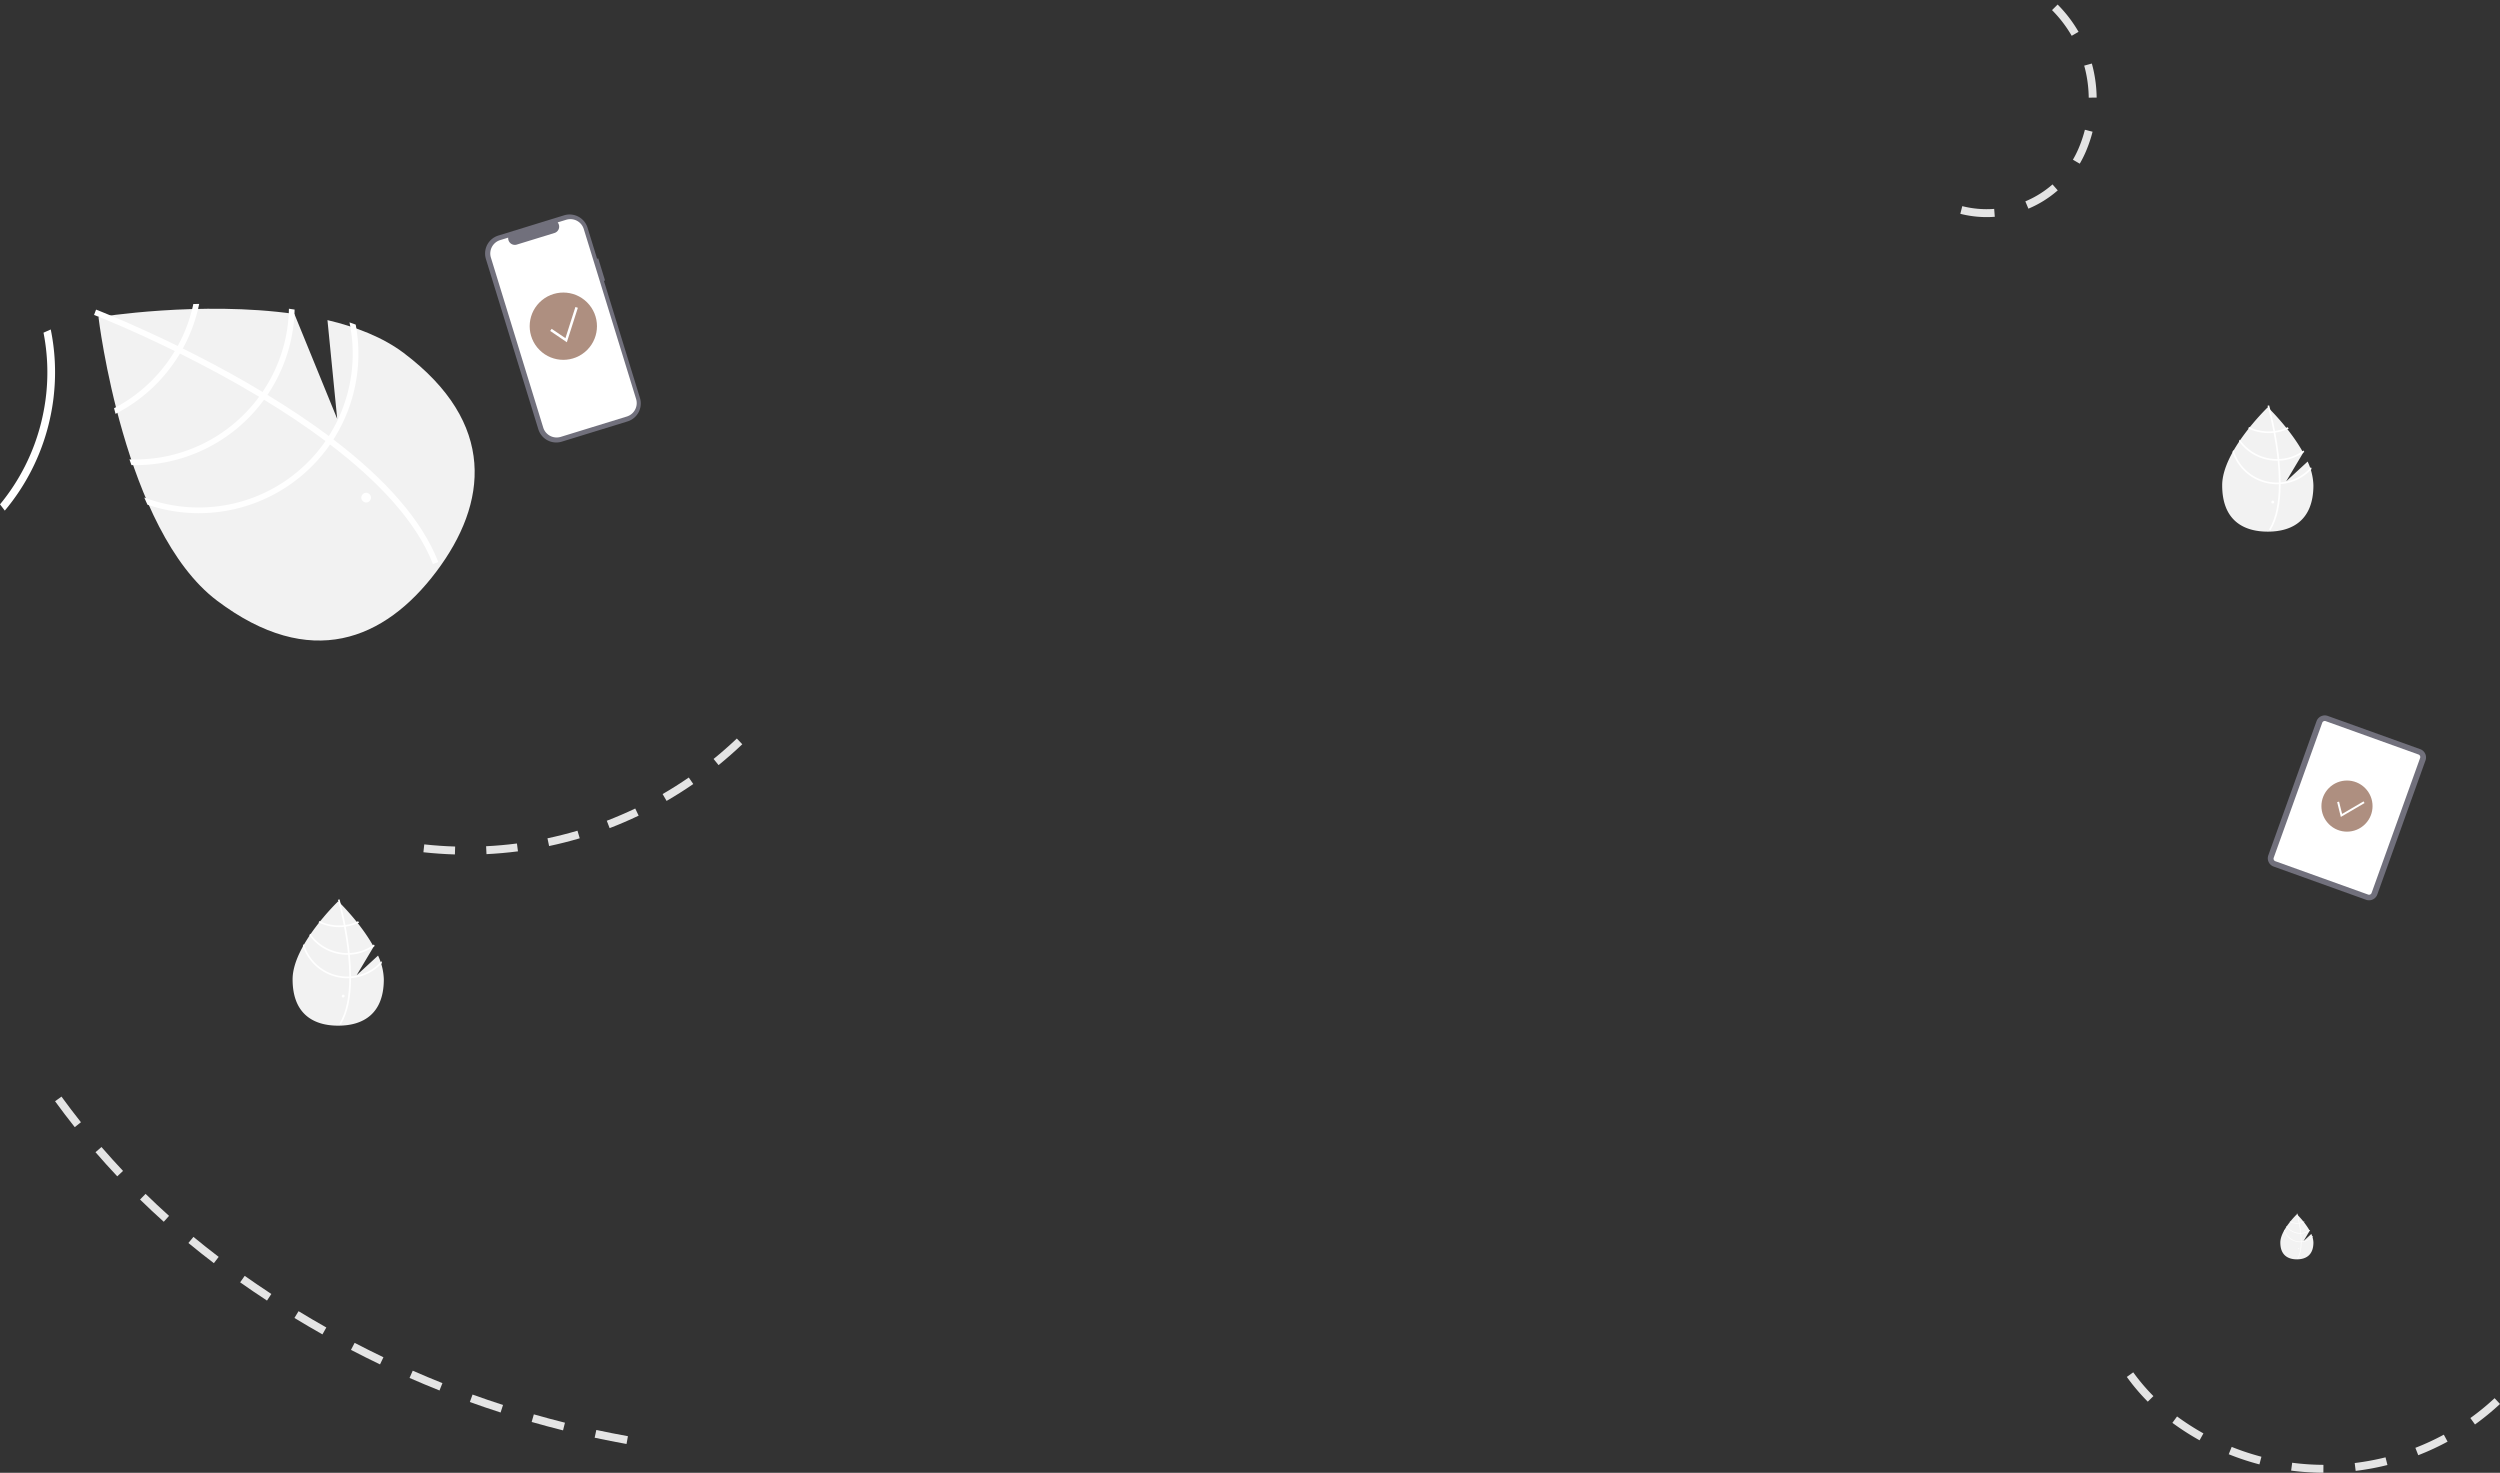 <svg xmlns="http://www.w3.org/2000/svg" width="1478.062" height="870.739" viewBox="0 0 1478.062 870.739"><rect x="0" y="0" width="1478.062" height="870.739" fill="#333333" stroke="none"/><defs><style>.a{fill:#e4e4e4;}.b{fill:#fff;}.c{fill:#f2f2f2;}.d{fill:#71707c;}.e{fill:#ae8f80;}</style></defs><g transform="translate(-53.296 -54.842)"><path class="a" d="M11.928,113.912a78.967,78.967,0,0,1-8.42-18.5l4.478-1.375a74.311,74.311,0,0,0,7.92,17.406ZM.069,75.378Q0,73.717,0,72.053A79.144,79.144,0,0,1,1.831,55.128l4.575,1A74.464,74.464,0,0,0,4.684,72.053q0,1.566.066,3.128ZM12.884,38.145,8.719,36A79.9,79.9,0,0,1,15.385,25.25a64.776,64.776,0,0,1,4.969-5.967l3.413,3.208a60.138,60.138,0,0,0-4.608,5.534,75.2,75.2,0,0,0-6.275,10.119ZM38.8,10.972,36.585,6.843A63.763,63.763,0,0,1,55.921.2l.794,4.617A59.063,59.063,0,0,0,38.8,10.972Zm54.88-.512A58.535,58.535,0,0,0,75.66,4.631L76.363,0A63.216,63.216,0,0,1,95.819,6.294Z" transform="translate(1307.07 165.834) rotate(167)"/><path class="a" d="M216.834,59.4A117.19,117.19,0,0,0,204.91,45.331l3.323-3.3a121.882,121.882,0,0,1,12.4,14.632ZM3.192,44.1,0,40.67A151.839,151.839,0,0,1,14.789,28.556l2.733,3.8A147.082,147.082,0,0,0,3.192,44.1ZM190.926,33.3a149.7,149.7,0,0,0-15.584-10.017l2.282-4.091A154.345,154.345,0,0,1,193.7,29.523ZM33.219,22.526l-2.231-4.119a152.56,152.56,0,0,1,17.345-8.028l1.7,4.366a147.9,147.9,0,0,0-16.811,7.781ZM158.633,15.3a146.948,146.948,0,0,0-17.582-5.815l1.187-4.532a151.791,151.791,0,0,1,18.144,6ZM67.684,9.13,66.546,4.586A153.856,153.856,0,0,1,85.337,1.109L85.9,5.76A149.18,149.18,0,0,0,67.684,9.13Zm55.191-3.2a148.233,148.233,0,0,0-18.481-1.244L104.415,0a153.078,153.078,0,0,1,19.067,1.283Z" transform="translate(1531.359 925.58) rotate(180)"/><path class="a" d="M627.319,508.1l-.171-4.681c6.078-.222,12.221-.688,18.258-1.385l.537,4.654C639.785,507.4,633.519,507.875,627.319,508.1Zm-18.678-.055c-6.206-.263-12.469-.776-18.617-1.526l.567-4.649c6.025.734,12.165,1.237,18.248,1.5Zm55.76-4.226-.9-4.6c5.965-1.168,11.96-2.589,17.817-4.222l1.258,4.512C676.6,501.179,670.487,502.628,664.4,503.821Zm-92.813-.293c-6.08-1.236-12.184-2.731-18.143-4.445l1.295-4.5c5.84,1.679,11.823,3.145,17.782,4.356Zm-35.876-10.316c-5.805-2.183-11.6-4.627-17.21-7.265l1.992-4.239c5.5,2.585,11.177,4.98,16.866,7.119Zm-33.787-15.868c-5.372-3.063-10.7-6.387-15.846-9.881l2.632-3.875c5.042,3.425,10.269,6.683,15.534,9.686Z" transform="matrix(0.883, -0.469, 0.469, 0.883, -344.826, 373.926)"/><path class="a" d="M659.94,767.75c-6.269-1.126-12.608-2.375-18.84-3.711l.983-4.581c6.181,1.326,12.467,2.565,18.685,3.681ZM622.4,759.7c-6.194-1.548-12.434-3.22-18.547-4.969l1.289-4.5c6.062,1.734,12.251,3.393,18.394,4.928Zm-36.916-10.56c-6.074-1.961-12.187-4.049-18.17-6.207l1.589-4.407c5.933,2.14,12,4.211,18.02,6.156Zm-36.119-13.02c-5.912-2.36-11.87-4.854-17.71-7.416l1.882-4.289c5.792,2.54,11.7,5.015,17.564,7.355ZM514.2,720.695c-5.748-2.755-11.524-5.644-17.17-8.588l2.165-4.154c5.6,2.919,11.329,5.785,17.03,8.518Zm-34.043-17.747c-5.528-3.121-11.1-6.39-16.557-9.715l2.437-4c5.414,3.3,10.939,6.54,16.423,9.636Zm-32.781-19.977c-5.324-3.492-10.665-7.123-15.876-10.792l2.7-3.83c5.169,3.64,10.468,7.241,15.749,10.705Zm-31.4-22.12c-5.093-3.866-10.163-7.882-15.068-11.935l2.984-3.611c4.856,4.013,9.875,7.988,14.917,11.815Zm-29.63-24.482c-4.747-4.266-9.467-8.688-14.028-13.144l3.273-3.35c4.515,4.41,9.186,8.788,13.885,13.01Zm-27.494-26.864c-4.374-4.647-8.707-9.448-12.879-14.272l3.543-3.065c4.129,4.775,8.418,9.528,12.747,14.128ZM333.713,580.43c-3.969-5-7.883-10.15-11.633-15.306l3.788-2.755c3.712,5.1,7.585,10.2,11.513,15.149Z" transform="translate(-236.226 140.813)"/><path class="b" d="M135.816,285.45c-.169,1.532-.344,3.085-.569,4.65a125.756,125.756,0,0,1-2.459,12.636,122.323,122.323,0,0,1-24.348,48.441c.941,1.22,1.883,2.441,2.841,3.689a126.853,126.853,0,0,0,25.931-51.03,130.11,130.11,0,0,0,2.6-13.493c.219-1.543.394-3.1.541-4.634a125.787,125.787,0,0,0-1.915-37.94q-2.18.973-4.276,1.9a121.9,121.9,0,0,1,1.652,35.784Z" transform="translate(-55.144 1.864)"/><g transform="translate(1367.107 294.489)"><path class="c" d="M858.446,143.372l-12.693,11.686,10.088-16.926c-7.948-14.413-20.946-26.868-20.946-26.868s-26.967,25.837-26.967,46.146,12.073,27.4,26.967,27.4,26.967-7.091,26.967-27.4A35.626,35.626,0,0,0,858.446,143.372Z" transform="translate(-807.927 -110.136)"/><path class="b" d="M894.664,153.5v1c-.059,11.636-2.022,20.715-5.873,27.108-.055.094-.114.183-.169.278l-.431-.263-.411-.258c4.272-6.9,5.783-16.661,5.838-26.811,0-.327.01-.659,0-.991-.015-4.3-.278-8.643-.7-12.865-.03-.327-.064-.659-.1-.991-.585-5.57-1.427-10.893-2.29-15.517-.059-.327-.124-.654-.188-.976-1.492-7.82-3.013-13.485-3.36-14.739-.04-.154-.064-.238-.069-.258l.471-.134,0,0,.476-.134c.005.02.089.3.228.828.53,1.962,1.908,7.29,3.261,14.317.06.317.124.644.183.971.7,3.752,1.393,7.944,1.938,12.345q.208,1.658.372,3.271c.04.332.074.664.1.991Q894.64,147.515,894.664,153.5Z" transform="translate(-860.103 -107.945)"/><path class="b" d="M869,148.026c-.332.045-.669.089-1.011.124a27.34,27.34,0,0,1-2.8.144,26.594,26.594,0,0,1-11.5-2.6l-.629.793a27.579,27.579,0,0,0,12.127,2.8,28.284,28.284,0,0,0,2.983-.159c.337-.035.674-.079,1.006-.129a27.348,27.348,0,0,0,7.9-2.394q-.32-.409-.625-.8A26.5,26.5,0,0,1,869,148.026Z" transform="translate(-837.742 -132.881)"/><path class="b" d="M860.883,179.183q-.513.03-1.026.03c-.1,0-.213,0-.317,0A26.736,26.736,0,0,1,837.6,167.755c-.2.293-.4.585-.589.882a27.728,27.728,0,0,0,22.534,11.572c.139,0,.278,0,.416,0,.347,0,.689-.015,1.031-.03a27.582,27.582,0,0,0,14.694-5.154c-.159-.292-.317-.585-.481-.877A26.552,26.552,0,0,1,860.883,179.183Z" transform="translate(-827.135 -147.451)"/><path class="b" d="M854.251,204.78c-.347.03-.694.05-1.041.064-.372.015-.743.025-1.115.025a26.808,26.808,0,0,1-25.7-19.288c-.223.4-.446.8-.659,1.2a27.79,27.79,0,0,0,26.36,19.08c.372,0,.743,0,1.11-.025s.7-.03,1.046-.055a27.708,27.708,0,0,0,18.287-8.925c-.1-.367-.223-.729-.342-1.1A26.721,26.721,0,0,1,854.251,204.78Z" transform="translate(-819.69 -159.226)"/><ellipse class="b" cx="0.835" cy="0.835" rx="0.835" ry="0.835" transform="translate(29.077 56.35)"/></g><g transform="translate(1401.485 772.327)"><path class="c" d="M826.244,122.9l-4.6,4.237L825.3,121a47.4,47.4,0,0,0-7.595-9.742s-9.778,9.368-9.778,16.731,4.378,9.935,9.778,9.935,9.778-2.571,9.778-9.935A12.917,12.917,0,0,0,826.244,122.9Z" transform="translate(-807.927 -110.854)"/><path class="b" d="M889.727,124.462v.363c-.022,4.219-.733,7.511-2.129,9.829-.02.034-.041.066-.061.1l-.156-.1-.149-.093c1.549-2.5,2.1-6.041,2.117-9.721,0-.119,0-.239,0-.359-.005-1.558-.1-3.134-.253-4.665-.011-.119-.023-.239-.036-.359-.212-2.02-.517-3.949-.83-5.626-.022-.119-.045-.237-.068-.354-.541-2.835-1.092-4.889-1.218-5.344-.014-.056-.023-.086-.025-.093l.171-.049,0,0,.172-.049c0,.007.032.11.083.3.192.712.692,2.643,1.182,5.191.022.115.045.234.066.352.255,1.36.5,2.88.7,4.476q.075.6.135,1.186c.014.12.027.241.038.359Q889.718,122.292,889.727,124.462Z" transform="translate(-877.196 -107.945)"/><path class="b" d="M858.841,146.542c-.12.016-.243.032-.367.045a9.913,9.913,0,0,1-1.013.052,9.643,9.643,0,0,1-4.169-.942l-.228.287a10,10,0,0,0,4.4,1.013,10.257,10.257,0,0,0,1.082-.057c.122-.013.244-.029.365-.047a9.916,9.916,0,0,0,2.866-.868l-.226-.291A9.609,9.609,0,0,1,858.841,146.542Z" transform="translate(-847.509 -141.051)"/><path class="b" d="M845.663,171.9q-.186.011-.372.011c-.038,0-.077,0-.115,0a9.694,9.694,0,0,1-7.957-4.156c-.072.106-.144.212-.214.32a10.054,10.054,0,0,0,8.17,4.2c.05,0,.1,0,.151,0,.126,0,.25-.005.374-.011a10,10,0,0,0,5.328-1.869c-.057-.106-.115-.212-.174-.318A9.627,9.627,0,0,1,845.663,171.9Z" transform="translate(-833.427 -160.393)"/><path class="b" d="M836.075,192.542c-.126.011-.252.018-.377.023s-.269.009-.4.009a9.72,9.72,0,0,1-9.319-6.993c-.081.146-.162.289-.239.435a10.076,10.076,0,0,0,9.557,6.918c.135,0,.27,0,.4-.009s.253-.011.379-.02a10.046,10.046,0,0,0,6.63-3.236c-.038-.133-.081-.264-.124-.4A9.688,9.688,0,0,1,836.075,192.542Z" transform="translate(-823.544 -176.025)"/><ellipse class="b" cx="0.303" cy="0.303" rx="0.303" ry="0.303" transform="translate(10.542 20.431)"/></g><g transform="translate(226.288 586.568)"><path class="c" d="M858.446,143.372l-12.693,11.686,10.088-16.926c-7.948-14.413-20.946-26.868-20.946-26.868s-26.967,25.837-26.967,46.146,12.073,27.4,26.967,27.4,26.967-7.091,26.967-27.4A35.626,35.626,0,0,0,858.446,143.372Z" transform="translate(-807.927 -110.136)"/><path class="b" d="M894.664,153.5v1c-.059,11.636-2.022,20.715-5.873,27.108-.055.094-.114.183-.169.278l-.431-.263-.411-.258c4.272-6.9,5.783-16.661,5.838-26.811,0-.327.01-.659,0-.991-.015-4.3-.278-8.643-.7-12.865-.03-.327-.064-.659-.1-.991-.585-5.57-1.427-10.893-2.29-15.517-.059-.327-.124-.654-.188-.976-1.492-7.82-3.013-13.485-3.36-14.739-.04-.154-.064-.238-.069-.258l.471-.134,0,0,.476-.134c.005.02.089.3.228.828.53,1.962,1.908,7.29,3.261,14.317.06.317.124.644.183.971.7,3.752,1.393,7.944,1.938,12.345q.208,1.658.372,3.271c.04.332.074.664.1.991Q894.64,147.515,894.664,153.5Z" transform="translate(-860.103 -107.945)"/><path class="b" d="M869,148.026c-.332.045-.669.089-1.011.124a27.34,27.34,0,0,1-2.8.144,26.594,26.594,0,0,1-11.5-2.6l-.629.793a27.579,27.579,0,0,0,12.127,2.8,28.284,28.284,0,0,0,2.983-.159c.337-.035.674-.079,1.006-.129a27.348,27.348,0,0,0,7.9-2.394q-.32-.409-.625-.8A26.5,26.5,0,0,1,869,148.026Z" transform="translate(-837.742 -132.881)"/><path class="b" d="M860.883,179.183q-.513.03-1.026.03c-.1,0-.213,0-.317,0A26.736,26.736,0,0,1,837.6,167.755c-.2.293-.4.585-.589.882a27.728,27.728,0,0,0,22.534,11.572c.139,0,.278,0,.416,0,.347,0,.689-.015,1.031-.03a27.582,27.582,0,0,0,14.694-5.154c-.159-.292-.317-.585-.481-.877A26.552,26.552,0,0,1,860.883,179.183Z" transform="translate(-827.135 -147.451)"/><path class="b" d="M854.251,204.78c-.347.03-.694.05-1.041.064-.372.015-.743.025-1.115.025a26.808,26.808,0,0,1-25.7-19.288c-.223.4-.446.8-.659,1.2a27.79,27.79,0,0,0,26.36,19.08c.372,0,.743,0,1.11-.025s.7-.03,1.046-.055a27.708,27.708,0,0,0,18.287-8.925c-.1-.367-.223-.729-.342-1.1A26.721,26.721,0,0,1,854.251,204.78Z" transform="translate(-819.69 -159.226)"/><ellipse class="b" cx="0.835" cy="0.835" rx="0.835" ry="0.835" transform="translate(29.077 56.35)"/></g><g transform="matrix(0.602, -0.799, 0.799, 0.602, 53.296, 313.284)"><path class="c" d="M171.687,109.123l-43.138,39.714,34.283-57.525C135.822,42.331,91.647,0,91.647,0S0,87.805,0,156.826s41.031,93.12,91.647,93.12,91.646-24.1,91.646-93.12C183.294,141.464,178.747,125.171,171.687,109.123Z" transform="translate(0 3.827)"/><path class="b" d="M26.325,154.814v3.4c-.2,39.546-6.871,70.4-19.958,92.127-.185.32-.387.623-.573.943l-1.465-.893-1.4-.876c14.518-23.461,19.655-56.624,19.84-91.117.017-1.112.034-2.24.017-3.368-.05-14.6-.943-29.373-2.375-43.723-.1-1.112-.219-2.24-.337-3.368C18.089,89.012,15.226,70.923,12.3,55.209c-.2-1.112-.421-2.223-.64-3.318C6.585,25.314,1.415,6.063.236,1.8.1,1.28.017.994,0,.926L1.6.472,1.617.455,3.234,0c.017.067.3,1.027.775,2.813,1.8,6.669,6.484,24.775,11.082,48.657.2,1.078.421,2.19.623,3.3,2.391,12.75,4.733,27,6.585,41.954q.708,5.634,1.263,11.116c.135,1.128.253,2.257.354,3.368Q26.241,134.477,26.325,154.814Z" transform="translate(91.13 0)"/><path class="b" d="M54.148,7.916c-1.129.152-2.274.3-3.436.421a92.921,92.921,0,0,1-9.5.488A90.38,90.38,0,0,1,2.139,0C1.432.893.724,1.785,0,2.695a93.729,93.729,0,0,0,41.213,9.5,96.129,96.129,0,0,0,10.139-.539c1.146-.118,2.291-.27,3.419-.438A92.942,92.942,0,0,0,81.635,3.082Q80.548,1.693,79.512.354A90.069,90.069,0,0,1,54.148,7.916Z" transform="translate(52.073 43.555)"/><path class="b" d="M81.146,38.839q-1.743.1-3.486.1c-.354.017-.724.017-1.078.017A90.862,90.862,0,0,1,2,0C1.331.995.657,1.988,0,3A94.235,94.235,0,0,0,76.582,42.326c.472,0,.943,0,1.415-.017,1.179-.017,2.341-.051,3.5-.1a93.739,93.739,0,0,0,49.938-17.516c-.539-.994-1.078-1.987-1.634-2.981A90.237,90.237,0,0,1,81.146,38.839Z" transform="translate(33.547 69.002)"/><path class="b" d="M96.91,65.247c-1.179.1-2.358.168-3.537.219-1.263.05-2.526.084-3.79.084A91.107,91.107,0,0,1,2.24,0C1.482,1.364.724,2.712,0,4.076A94.444,94.444,0,0,0,89.584,68.919c1.263,0,2.526-.017,3.773-.084,1.2-.034,2.375-.1,3.554-.185a94.167,94.167,0,0,0,62.148-30.333c-.354-1.246-.758-2.476-1.162-3.722A90.812,90.812,0,0,1,96.91,65.247Z" transform="translate(20.545 89.568)"/><ellipse class="b" cx="2.839" cy="2.839" rx="2.839" ry="2.839" transform="translate(98.817 191.506)"/></g><g transform="translate(340.087 181.644)"><path class="d" d="M255.676,102.033l-.67.206L249.36,83.9a11.107,11.107,0,0,0-13.884-7.347h0l-38.86,11.964a11.108,11.108,0,0,0-7.347,13.884h0l30.98,100.625a11.107,11.107,0,0,0,13.884,7.347h0l38.86-11.964a11.107,11.107,0,0,0,7.347-13.884h0L259.026,115.3l.67-.206Z" transform="translate(-188.774 -76.055)"/><path class="b" d="M243.955,85.627l-5.072,1.562a3.941,3.941,0,0,1-1.89,6.263l-22.262,6.854a3.941,3.941,0,0,1-5.085-4.115l-4.738,1.459a8.3,8.3,0,0,0-5.487,10.368l30.935,100.477a8.3,8.3,0,0,0,10.368,5.487h0l39.047-12.022a8.3,8.3,0,0,0,5.487-10.368h0L254.323,91.114a8.3,8.3,0,0,0-10.368-5.487Z" transform="translate(-195.975 -82.503)"/><circle class="e" cx="19.894" cy="19.894" r="19.894" transform="translate(18.126 66.053) rotate(-45)"/><path class="b" d="M256.2,203.547l-9.847-6.68.86-1.267,8.152,5.531,5.892-18.432,1.457.466Z" transform="translate(-207.858 -128)"/></g><g transform="translate(1394.074 477.809)"><path class="d" d="M608.631,321.063l-54.667-19.651a5.2,5.2,0,0,1-3.13-6.644l28.5-79.279a5.2,5.2,0,0,1,6.644-3.13l54.667,19.651a5.2,5.2,0,0,1,3.13,6.644l-28.5,79.279A5.2,5.2,0,0,1,608.631,321.063Z" transform="translate(-550.527 -212.053)"/><path class="b" d="M625.392,333.037l-54.859-19.72a1.6,1.6,0,0,1-.965-2.048l28.687-79.8a1.6,1.6,0,0,1,2.048-.965l54.859,19.72a1.6,1.6,0,0,1,.965,2.048l-28.687,79.8A1.6,1.6,0,0,1,625.392,333.037Z" transform="translate(-566.072 -227.111)"/><circle class="e" cx="15.111" cy="15.111" r="15.111" transform="translate(25.449 53.616) rotate(-45)"/><path class="b" d="M710.073,428.3l-2.17-8.773,1.129-.279,1.8,7.264,12.688-7.419.587,1Z" transform="translate(-666.899 -368.268)"/></g></g></svg>
